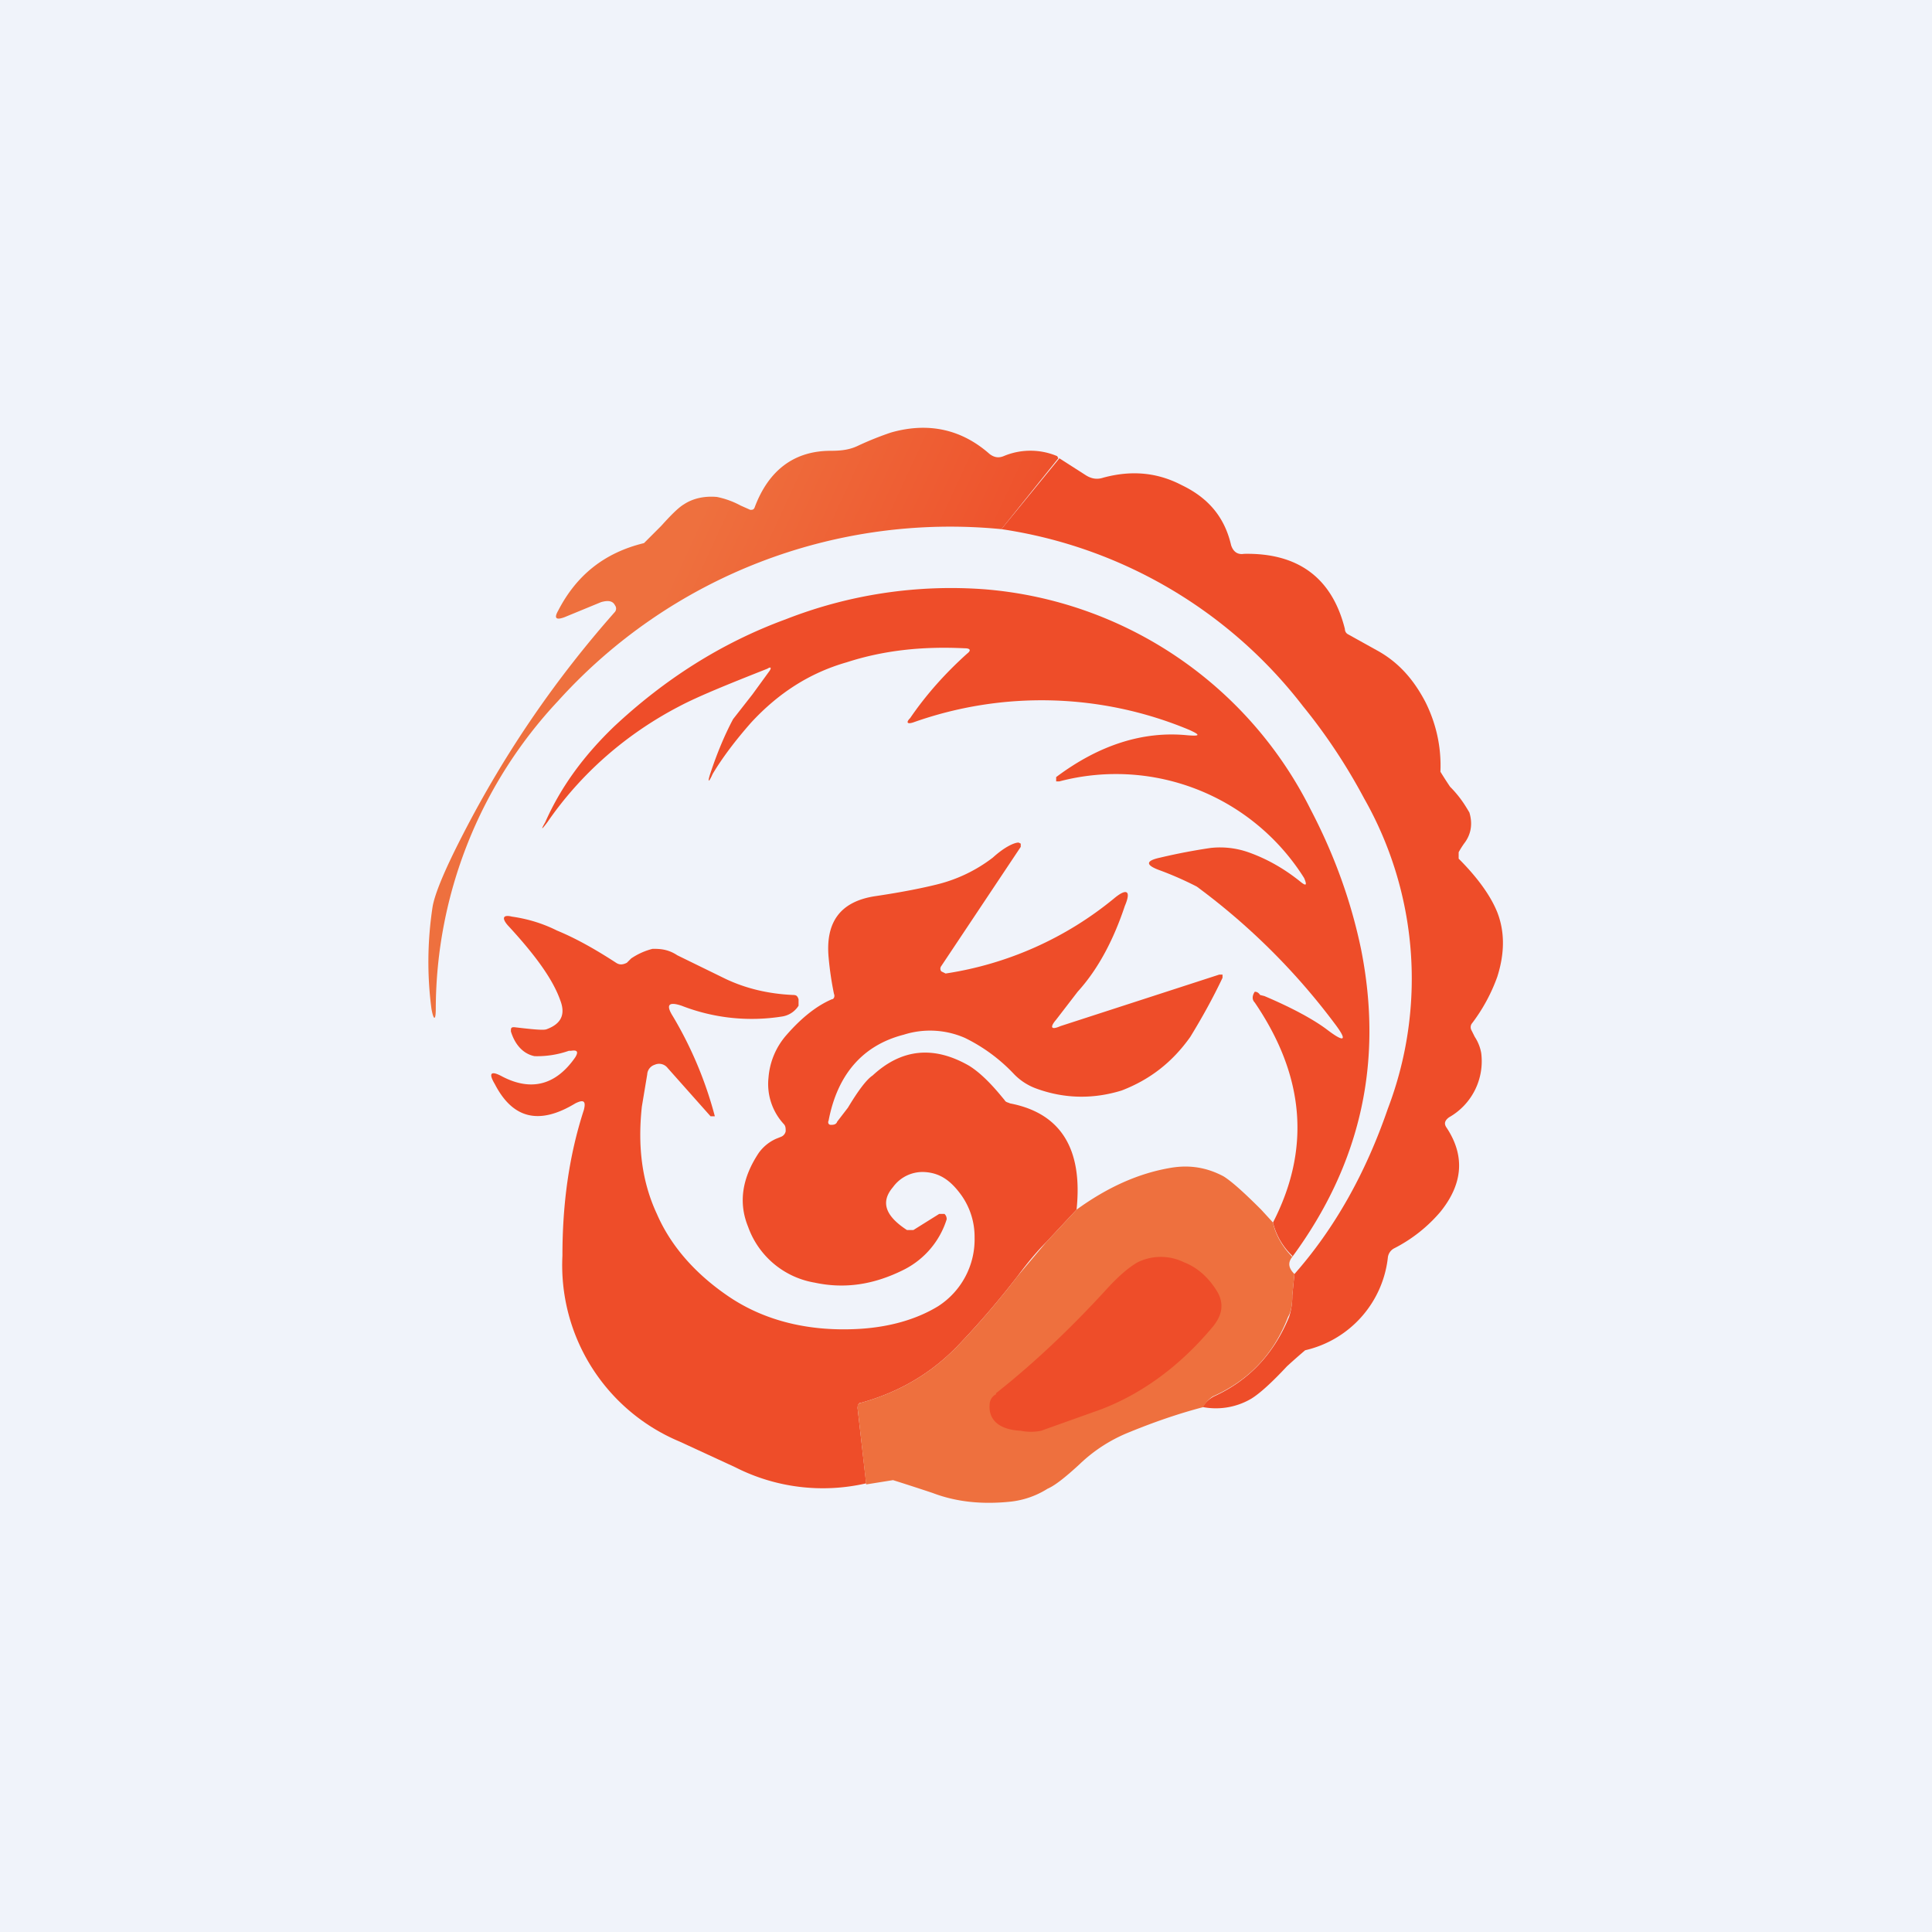 <!-- by TradingView --><svg width="18" height="18" viewBox="0 0 18 18" xmlns="http://www.w3.org/2000/svg"><path fill="#F0F3FA" d="M0 0h18v18H0z"/><path d="m9.86 4.27-.53.66a4.92 4.92 0 0 0-4.13 1.6A4.21 4.21 0 0 0 4.06 9.4c0 .11-.02.11-.04 0-.04-.3-.04-.62.01-.95.02-.12.11-.34.28-.67.4-.78.88-1.47 1.42-2.08a.05.05 0 0 0 0-.06c-.02-.04-.06-.05-.13-.03l-.34.14c-.08.03-.1.01-.06-.06.17-.33.43-.54.8-.63l.04-.04.12-.12c.09-.1.16-.17.21-.2.09-.06.2-.08.31-.07a.8.8 0 0 1 .22.08l.09.04c.02 0 .03 0 .04-.02.13-.35.37-.53.71-.53.1 0 .18-.01.26-.05a3 3 0 0 1 .3-.12c.35-.1.66-.03.92.2.04.03.08.04.13.02a.64.64 0 0 1 .5 0Z" fill="url(#a)"/><path d="M11.21 13.1a.27.27 0 0 1 .1-.09c.33-.15.56-.4.7-.74a.63.63 0 0 0 .03-.2l.02-.2c.37-.42.66-.93.87-1.54a3.4 3.4 0 0 0-.22-2.89c-.16-.3-.35-.59-.57-.86a4.35 4.35 0 0 0-2.81-1.65l.54-.66.25.16c.05.03.1.04.16.02.26-.07.5-.05.73.07.25.12.4.3.46.56.02.06.06.09.12.08.5-.01.82.22.94.7 0 .02.01.04.03.05l.27.15c.2.11.34.27.45.48.1.2.15.42.14.65a3.99 3.99 0 0 0 .09.14c.1.1.15.19.18.24.03.1.02.2-.05.29a.78.78 0 0 0-.05.08V8c.18.18.3.35.36.5.07.18.07.38 0 .6a1.62 1.62 0 0 1-.24.44.06.06 0 0 0 0 .06l.03.06a.4.4 0 0 1 .06.15.6.6 0 0 1-.3.6c-.04.03-.05.06-.02.1.17.26.15.52-.06.78a1.4 1.4 0 0 1-.43.34.11.11 0 0 0-.06.09 1 1 0 0 1-.77.86 5.83 5.83 0 0 0-.17.15c-.14.15-.25.25-.33.3a.65.65 0 0 1-.45.08Z" fill="#EE4D29"/><path d="M12.04 11.7a.64.64 0 0 1-.18-.31c.35-.68.3-1.36-.17-2.05-.03-.03-.02-.07 0-.1.01 0 .03 0 .05.03l.04.01c.26.11.46.22.58.31.17.13.2.11.07-.06a6.2 6.2 0 0 0-1.28-1.27 3.15 3.15 0 0 0-.34-.15c-.14-.05-.14-.09 0-.12a5.57 5.57 0 0 1 .47-.09.8.8 0 0 1 .35.04c.17.06.33.15.48.27.06.05.07.04.04-.03a2.07 2.07 0 0 0-2.28-.9h-.03v-.04c.4-.3.81-.43 1.22-.39.12.01.13 0 .02-.05a3.57 3.57 0 0 0-2.57-.07c-.06.02-.07 0-.03-.04.15-.22.33-.42.53-.6.04-.03.03-.05-.02-.05-.4-.02-.76.02-1.1.13-.35.1-.64.29-.89.56-.15.17-.27.33-.36.48-.04.09-.05.08-.02-.01.06-.18.13-.35.21-.5l.18-.23.16-.22c.02-.03.01-.04-.02-.02-.38.15-.65.26-.82.35-.5.26-.92.63-1.23 1.08-.06.08-.06.07-.02 0 .15-.34.37-.63.64-.89.47-.44 1-.78 1.6-1a4.22 4.22 0 0 1 1.85-.28 3.73 3.73 0 0 1 3.04 2.05c.23.44.38.87.47 1.3.21 1.05 0 2-.64 2.87Z" fill="#EE4D29"/><path d="m10.03 11.27-.28.3c-.1.1-.18.2-.27.32a7.9 7.9 0 0 1-.53.62c-.26.28-.57.46-.93.56-.02 0-.03.02-.03.05l.08.7a1.8 1.8 0 0 1-1.22-.15l-.52-.24a1.78 1.78 0 0 1-1.09-1.73c0-.48.06-.93.2-1.36.02-.08 0-.1-.08-.06-.33.2-.58.15-.75-.18-.06-.1-.04-.13.07-.07.27.14.5.08.68-.18.03-.05.02-.07-.04-.06H5.3a.89.89 0 0 1-.32.05c-.1-.02-.18-.1-.22-.23 0-.03 0-.04.03-.04.17.02.27.03.3.02.14-.05.18-.14.13-.27-.07-.2-.24-.43-.49-.7-.06-.07-.04-.1.04-.08.14.02.28.06.42.13.17.07.35.17.55.3.03.02.06.02.1 0l.04-.04a.63.63 0 0 1 .2-.09c.06 0 .14 0 .23.06l.45.22c.19.09.4.14.63.15.03 0 .04.01.05.04v.06a.22.22 0 0 1-.15.1 1.8 1.8 0 0 1-.94-.1c-.12-.04-.15-.01-.08.1a3.63 3.63 0 0 1 .39.93h-.04l-.4-.45a.1.1 0 0 0-.12-.03.1.1 0 0 0-.07.09l-.05.3c-.04.37 0 .7.14 1 .13.3.36.56.67.77.34.23.76.33 1.23.3.3-.02.54-.1.72-.21a.74.74 0 0 0 .34-.64.67.67 0 0 0-.12-.39c-.1-.14-.2-.21-.34-.22a.34.34 0 0 0-.3.14c-.12.14-.07.27.13.4h.06l.24-.15h.05c.02.02.02.04.02.05a.79.79 0 0 1-.4.47c-.28.14-.55.18-.83.12a.8.8 0 0 1-.62-.52c-.09-.22-.06-.45.1-.69a.4.4 0 0 1 .16-.13l.05-.02a.07.07 0 0 0 .04-.05c0-.03 0-.05-.02-.07a.55.55 0 0 1-.14-.43.68.68 0 0 1 .17-.4c.14-.16.28-.27.42-.33.02 0 .03-.03.02-.05a3 3 0 0 1-.05-.34c-.03-.33.11-.52.43-.57.27-.04.46-.08.58-.11a1.4 1.4 0 0 0 .52-.25c.11-.1.2-.14.24-.14l.02.01v.03L8.77 9a.04.04 0 0 0 0 .05l.04.02a3.23 3.23 0 0 0 1.57-.7c.12-.1.16-.07.1.07-.1.3-.24.58-.44.8l-.2.26c-.06.07-.05.1.04.06l1.48-.48h.03v.03c-.09.19-.19.37-.3.55-.17.24-.38.4-.64.5-.26.08-.53.08-.8-.02a.55.55 0 0 1-.2-.13 1.58 1.58 0 0 0-.46-.34.81.81 0 0 0-.57-.03c-.39.1-.62.38-.7.8-.01.02 0 .04.02.04s.05 0 .06-.03l.1-.13c.09-.15.17-.26.23-.3.27-.25.57-.28.9-.09.08.05.17.13.28.26l.05.06c.01.02.03.02.05.03.47.09.68.42.62.99Z" fill="#EE4D29"/><path d="M11.86 11.39c.02.1.08.22.18.32-.04.05-.04.1.02.16l-.02.2c0 .08-.01.15-.04.2-.13.34-.36.59-.7.74a.27.27 0 0 0-.09.1c-.23.06-.46.14-.68.23a1.44 1.44 0 0 0-.47.3c-.13.12-.23.2-.3.23a.81.81 0 0 1-.34.12c-.28.03-.52 0-.73-.08a22.38 22.38 0 0 0-.37-.12l-.25.04-.08-.71c0-.03 0-.04.03-.05.36-.1.67-.28.93-.56.19-.2.36-.4.53-.62l.27-.32.28-.3c.29-.21.58-.34.88-.39.18-.03.34 0 .49.08.08.05.2.16.35.31l.11.12Z" fill="#EE703E"/><path d="M9.28 12.98c.38-.3.73-.64 1.04-.98.12-.13.21-.2.28-.24a.49.49 0 0 1 .43 0c.13.05.24.15.32.29.05.1.04.2-.05.31-.3.36-.65.62-1.04.77l-.56.2a.48.48 0 0 1-.19 0c-.2-.01-.3-.1-.29-.24 0-.04.02-.08.06-.1Z" fill="#EE4D29"/><defs><linearGradient id="a" x1="6.58" y1="4.66" x2="9.49" y2="6" gradientUnits="userSpaceOnUse"><stop stop-color="#EE703E"/><stop offset="1" stop-color="#EE4D29"/></linearGradient></defs></svg>